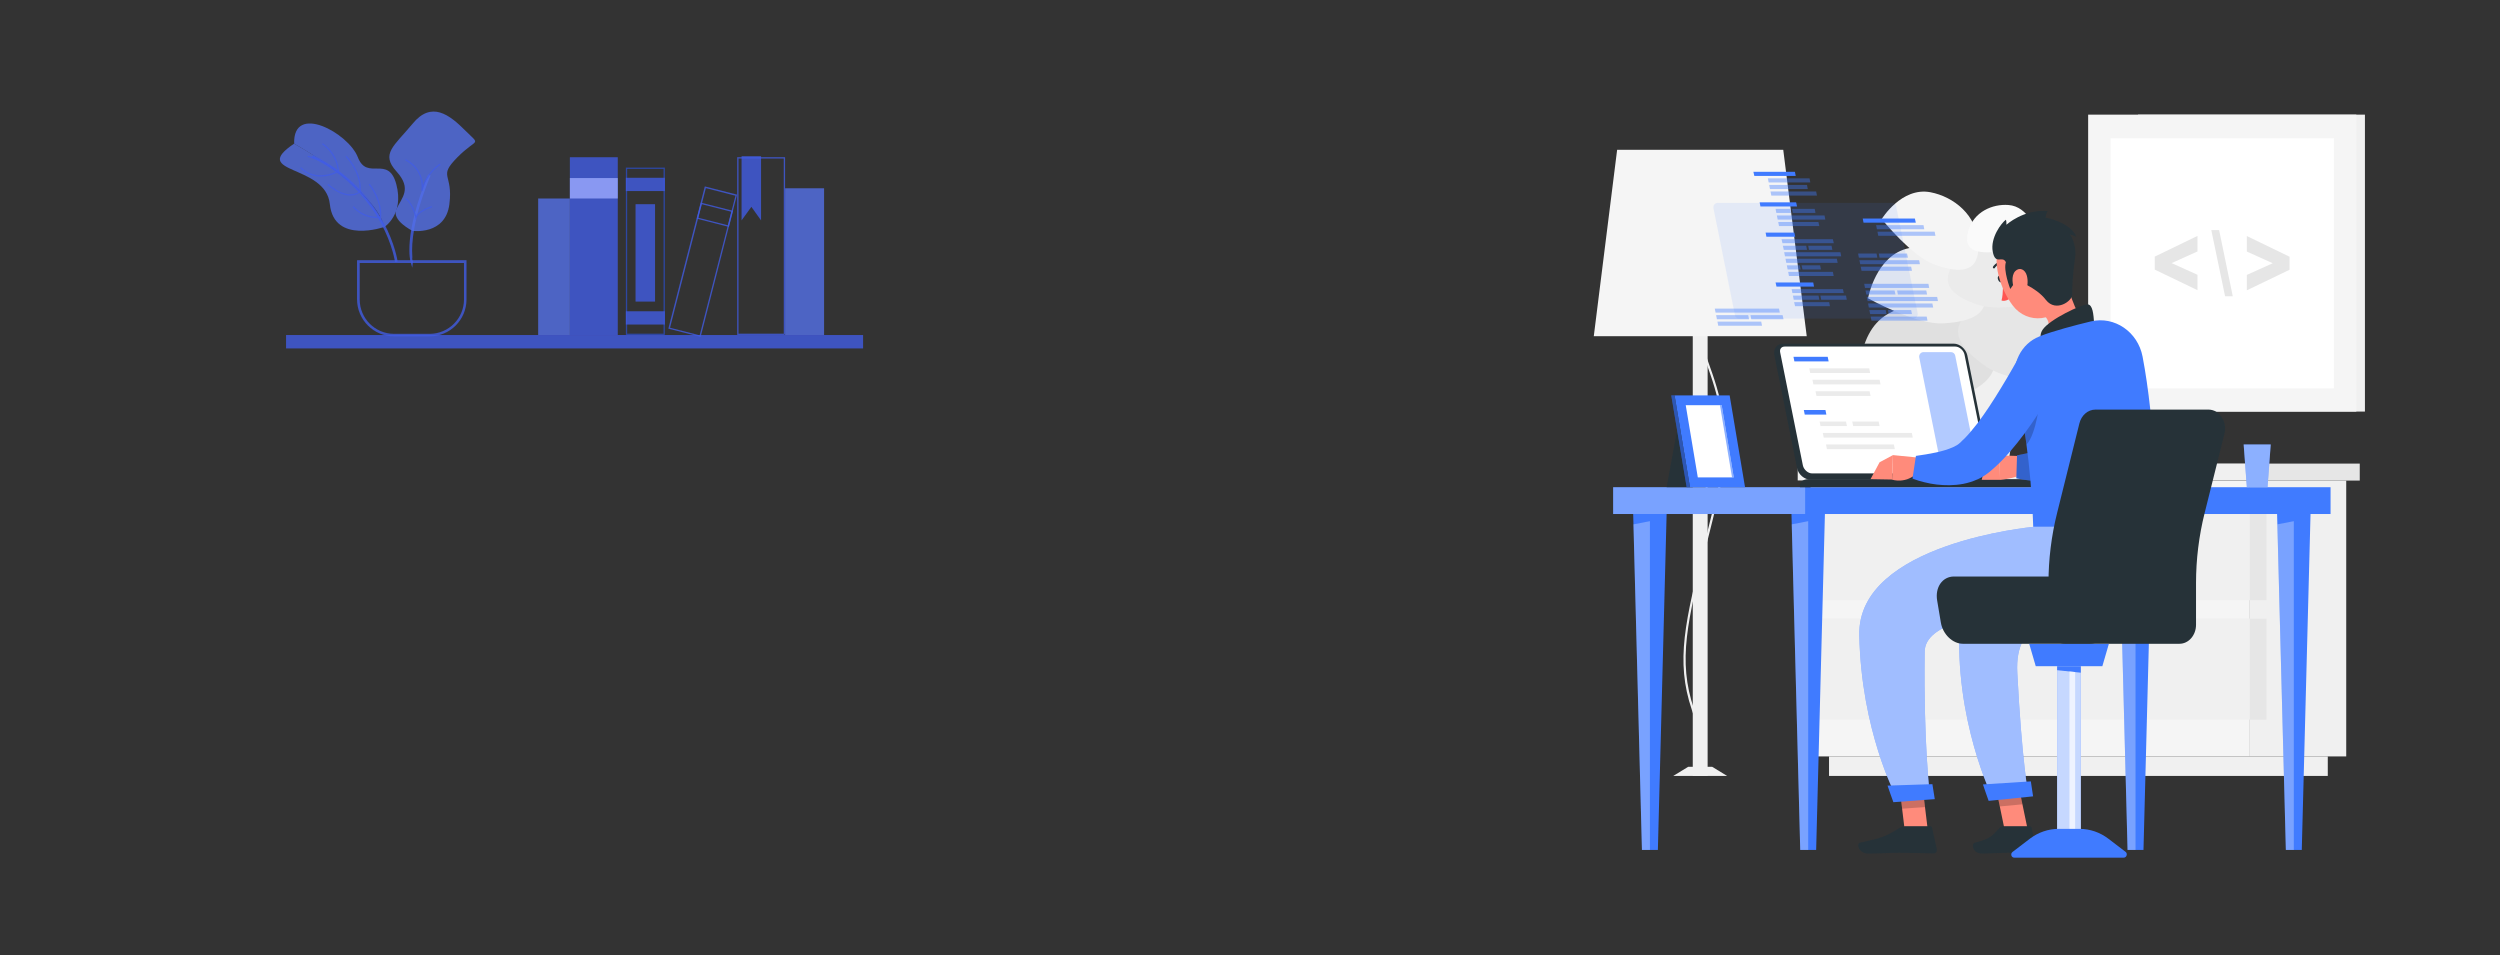<?xml version="1.0" encoding="utf-8"?>
<!-- Generator: Adobe Illustrator 23.0.5, SVG Export Plug-In . SVG Version: 6.00 Build 0)  -->
<svg version="1.1" id="Capa_1" xmlns="http://www.w3.org/2000/svg" xmlns:xlink="http://www.w3.org/1999/xlink" x="0px" y="0px"
	 viewBox="0 0 1884.2 720.1" style="enable-background:new 0 0 1884.2 720.1;" xml:space="preserve">
<rect x="0" y="0" width="1884.2" height="720.1" fill="#333333" stroke="none"/>
<style type="text/css">
	.st0{fill:#F0F0F0;}
	.st1{fill:#F5F5F5;}
	.st2{fill:#E6E6E6;}
	.st3{fill:#FFFFFF;}
	.st4{fill:#E0E0E0;}
	.st5{fill:#EBEBEB;}
	.st6{fill:#FAFAFA;}
	.st7{display:none;}
	.st8{display:inline;}
	.st9{fill:#407BFF;}
	.st10{opacity:0.9;fill:#FFFFFF;enable-background:new    ;}
	.st11{opacity:0.3;fill:#FFFFFF;enable-background:new    ;}
	.st12{fill:#263238;}
	.st13{opacity:0.4;fill:#407BFF;enable-background:new    ;}
	.st14{opacity:0.1;fill:#407BFF;enable-background:new    ;}
	.st15{opacity:0.4;fill:#FFFFFF;enable-background:new    ;}
	.st16{opacity:0.3;enable-background:new    ;}
	.st17{opacity:0.6;fill:#407BFF;enable-background:new    ;}
	.st18{fill:#FF5652;}
	.st19{fill:#FF8B7B;}
	.st20{opacity:0.2;enable-background:new    ;}
	.st21{opacity:0.2;}
	.st22{opacity:0.5;fill:#FFFFFF;enable-background:new    ;}
	.st23{opacity:0.7;fill:#FFFFFF;enable-background:new    ;}
	.st24{opacity:0.79;fill:#AFC9F9;}
	.st25{opacity:0.79;}
	.st26{fill:#5370EA;}
	.st27{fill:#415CE5;}
	.st28{fill:#2C4CBF;}
	.st29{fill:#9CAAFF;}
</style>
<g id="Background_Complete">
	<g>
		<g>
			<g>
				<rect x="1695.7" y="362.2" class="st0" width="72.6" height="207.9"/>
				<rect x="1378.5" y="570.1" class="st0" width="375.9" height="14.7"/>
				<rect x="1364.6" y="362.2" class="st1" width="331.1" height="207.9"/>
				<rect x="1364.6" y="376.2" class="st0" width="332.4" height="76.1"/>
				<rect x="1364.6" y="466.2" class="st0" width="332.4" height="76.1"/>
				<rect x="1695.6" y="376.3" class="st2" width="12.6" height="76.1"/>
				<rect x="1695.6" y="466.3" class="st2" width="12.6" height="76.1"/>
			</g>
			<rect x="1354.9" y="349.3" class="st0" width="340.8" height="12.8"/>
			<rect x="1695.7" y="349.4" class="st2" width="82.8" height="12.8"/>
		</g>
		<g>
			<rect x="1611.4" y="86.4" class="st0" width="171" height="223.8"/>
			<rect x="1573.8" y="86.4" class="st1" width="202.1" height="223.8"/>
			<rect x="1590.7" y="104.2" class="st3" width="168.3" height="188.5"/>
			<g>
				<path class="st2" d="M1693.4,218.8l32.2-15.5v-9.8l-32.2-15.6v11.7l19.5,8.8l-19.5,8.8V218.8z"/>
				<path class="st2" d="M1672.5,173.4h-5.9l10.4,49.9h5.8L1672.5,173.4z"/>
				<path class="st2" d="M1656.2,207.1l-19.5-8.8l19.5-8.8v-11.7l-32.2,15.6v9.8l32.2,15.5V207.1z"/>
			</g>
		</g>
		<g>
			<rect x="1275.8" y="205" class="st0" width="11.2" height="379.8"/>
			<path class="st0" d="M1273.5,582.2l-0.3-1.6c0.1,0,3.1-0.7,5.3-4.8c2.9-5.4,4.7-16.8-3.4-40.8c-12.5-37-5-66.8,9.8-126.3
				c2.6-10.4,5.5-22.1,8.6-34.8c11.4-47.5,0.9-77-7.6-100.7c-6.6-18.4-11.8-32.9-5.1-49.7l1.5,0.6c-6.4,16.2-1.3,30.5,5.1,48.5
				c8.6,23.9,19.2,53.6,7.7,101.6c-3,12.7-6,24.4-8.6,34.8c-14.8,59.1-22.2,88.8-9.8,125.3c8.3,24.7,6.4,36.6,3.3,42.3
				C1277.2,581.4,1273.6,582.1,1273.5,582.2z"/>
			<polygon class="st0" points="1261.1,584.8 1301.7,584.8 1290.4,577.9 1272.4,577.9 			"/>
			<polygon class="st1" points="1201.2,253.4 1361.7,253.4 1344,112.9 1218.8,112.9 			"/>
		</g>
		<g>
			<polygon class="st0" points="1439.2,276.5 1524.9,276.5 1513.6,349.4 1450.5,349.4 			"/>
			<g>
				<path class="st4" d="M1473.6,300.2c23.4-8.8,41.3-22,21.2-48.8c-20-26.8-51-26.6-71.9-14.8c-26.6,15.1-21.3,58.8-21.3,58.8
					S1450.3,309,1473.6,300.2z"/>
				<path class="st2" d="M1496.3,275.9c-17.9-12.7-30.5-27.3-9.8-42.8s46.3-7.5,61.7,6.8c19.6,18.3,8.3,50.5,8.3,50.5
					S1514.2,288.5,1496.3,275.9z"/>
				<path class="st0" d="M1464.9,243.7c20.9-1.3,38.4-7,28.5-30.6s-35-30.2-54.6-26.1c-25,5.1-30.9,37.8-30.9,37.8
					S1444,245.1,1464.9,243.7z"/>
				<path class="st5" d="M1491.1,229.8c-17.4-5.8-31-14.6-17.8-32.3s35.8-17.6,51.6-9.8c20.1,10,18.3,38.9,18.3,38.9
					S1508.5,235.6,1491.1,229.8z"/>
				<path class="st1" d="M1458.5,199.6c17.4,6,33.3,7.3,32.6-15.2s-19-36.2-36.1-39.5c-21.9-4.2-36.8,20.2-36.8,20.2
					S1441.2,193.7,1458.5,199.6z"/>
				<path class="st6" d="M1502.5,190c-12.4,0.9-23.2-1.1-19.1-15.8s18.4-20.6,30.3-19.7c15.1,1,21,19.8,21,19.8
					S1515,189.1,1502.5,190z"/>
			</g>
		</g>
	</g>
</g>
<g id="Background_Simple" class="st7">
	<g class="st8">
		<path class="st9" d="M1128.3,383.5c-42.3,0.6-104.8,32.9-130.8-7.7c-21.8-34.1,3.4-67.5-37-92.6c-29.4-18.4-77.1-50.5-32.8-83.9
			c34.7-26.1,88.8-33.3,130.8-27.3c33,4.7,101.5,24.3,109.8,58.9c9.3,38.9-51.1,71,13.5,85.6c38.9,8.8,85.7,31.4,58.3,77.9
			c-10.8,18.4-26.3,15.2-42.7,7.9C1173.4,391.6,1157.4,383.1,1128.3,383.5z"/>
		<path class="st10" d="M1128.3,383.5c-42.3,0.6-104.8,32.9-130.8-7.7c-21.8-34.1,3.4-67.5-37-92.6c-29.4-18.4-77.1-50.5-32.8-83.9
			c34.7-26.1,88.8-33.3,130.8-27.3c33,4.7,101.5,24.3,109.8,58.9c9.3,38.9-51.1,71,13.5,85.6c38.9,8.8,85.7,31.4,58.3,77.9
			c-10.8,18.4-26.3,15.2-42.7,7.9C1173.4,391.6,1157.4,383.1,1128.3,383.5z"/>
	</g>
</g>
<g id="Shadow_1_">
</g>
<g id="Desk">
	<g>
		<g>
			<rect x="1215.8" y="367.2" class="st9" width="540.7" height="20.2"/>
			<rect x="1215.8" y="367.2" class="st11" width="144.7" height="20.2"/>
			<polygon class="st9" points="1362.8,387.4 1350.2,387.4 1356.8,640.6 1362.8,640.6 1368.8,640.6 1375.4,387.4 			"/>
			<polygon class="st11" points="1356.8,640.6 1362.8,640.6 1362.8,392.8 1350.4,395.2 			"/>
			<polygon class="st9" points="1243.5,387.4 1230.9,387.4 1237.5,640.6 1243.5,640.6 1249.5,640.6 1256.1,387.4 			"/>
			<polygon class="st11" points="1237.5,640.6 1243.5,640.6 1243.5,392.8 1231.1,395.2 			"/>
			<polygon class="st9" points="1728.8,387.4 1716.2,387.4 1722.8,640.6 1728.8,640.6 1734.8,640.6 1741.4,387.4 			"/>
			<polygon class="st11" points="1722.8,640.6 1728.8,640.6 1728.8,392.8 1716.4,395.2 			"/>
			<polygon class="st9" points="1609.5,387.4 1596.9,387.4 1603.5,640.6 1609.5,640.6 1615.5,640.6 1622.1,387.4 			"/>
			<polygon class="st11" points="1603.5,640.6 1609.5,640.6 1609.5,392.8 1597.1,395.2 			"/>
		</g>
		<g>
			<path class="st12" d="M1472.5,259h-128.6c-4.6,0-7.6,3.9-6.6,8.7l17.1,85.1c1,4.8,5.5,8.7,10.2,8.7h128.6c4.6,0,7.6-3.9,6.6-8.7
				l-17.1-85.1C1481.6,263,1477.1,259,1472.5,259z"/>
			<path class="st3" d="M1365.7,356.8c-3,0-6.2-2.8-6.9-6l-17.1-85.1c-0.3-1.3-0.1-2.5,0.6-3.3c0.6-0.8,1.6-1.2,2.8-1.2h128.6
				c3,0,6.2,2.8,6.9,6l17.1,85.1c0.3,1.3,0.1,2.5-0.6,3.3c-0.6,0.8-1.6,1.2-2.8,1.2H1365.7z"/>
			<path class="st13" d="M1462.7,350l-16.2-80.6c-0.4-2,1.1-4,3.1-4h20.9c1.5,0,2.8,1.1,3.1,2.6l16.2,80.6c0.4,2-1.1,4-3.1,4h-20.9
				C1464.3,352.6,1463,351.5,1462.7,350z"/>
			<g>
				<polygon class="st9" points="1352.4,272.4 1351.7,268.9 1377.5,268.9 1378.2,272.4 				"/>
				<polygon class="st5" points="1364.3,281.1 1363.6,277.6 1408.8,277.6 1409.5,281.1 				"/>
				<polygon class="st5" points="1366.7,289.7 1366,286.2 1416.6,286.2 1417.3,289.7 				"/>
				<polygon class="st5" points="1369,298.4 1368.3,294.9 1409.1,294.9 1409.8,298.4 				"/>
			</g>
			<g>
				<polygon class="st9" points="1360.2,312.5 1359.5,309 1375.8,309 1376.5,312.5 				"/>
				<polygon class="st5" points="1372.1,321.1 1371.4,317.7 1391.3,317.7 1392,321.1 				"/>
				<polygon class="st5" points="1396.7,321.1 1396,317.7 1415.9,317.7 1416.6,321.1 				"/>
				<polygon class="st5" points="1374.5,329.8 1373.8,326.3 1440.9,326.3 1441.6,329.8 				"/>
				<polygon class="st5" points="1376.9,338.5 1376.2,335 1427.4,335 1428.1,338.5 				"/>
			</g>
			<path class="st12" d="M1532.5,361.1h-169.3c-4.6,0-7.6,2.7-6.6,6.1h186.1C1541.7,363.9,1537.1,361.1,1532.5,361.1z"/>
		</g>
		<g>
			<path class="st14" d="M1307.6,237.5l-16.2-80.6c-0.4-2,1.1-4,3.1-4H1426c1.5,0,2.8,1.1,3.1,2.6l16.2,80.6c0.4,2-1.1,4-3.1,4
				h-131.5C1309.2,240.1,1307.9,239.1,1307.6,237.5z"/>
			<g>
				<g>
					<g>
						<polygon class="st9" points="1354.4,155.6 1326.8,155.6 1326.2,152.5 1353.7,152.5 						"/>
						<polygon class="st13" points="1349.9,160.5 1338.8,160.5 1338.2,157.4 1349.3,157.4 						"/>
						<polygon class="st13" points="1368.3,160.5 1351.2,160.5 1350.6,157.4 1367.7,157.4 						"/>
						<polygon class="st13" points="1375.7,165.5 1339.8,165.5 1339.2,162.4 1375.1,162.4 						"/>
						<polygon class="st13" points="1371.2,170.4 1340.8,170.4 1340.2,167.3 1370.5,167.3 						"/>
					</g>
					<polygon class="st13" points="1391.3,222.8 1372,222.8 1372.6,225.9 1391.9,225.9 					"/>
					<g>
						<polygon class="st9" points="1367.2,216 1338.9,216 1338.2,212.9 1366.6,212.9 						"/>
						<polygon class="st13" points="1378.6,227.7 1352.2,227.7 1352.9,230.8 1379.2,230.8 						"/>
						<polygon class="st13" points="1370.6,222.8 1351.3,222.8 1351.9,225.9 1371.2,225.9 						"/>
						<polygon class="st13" points="1389,217.9 1350.3,217.9 1350.9,220.9 1389.6,220.9 						"/>
					</g>
					<g>
						<polygon class="st9" points="1353.4,132.6 1322.2,132.6 1321.5,129.5 1352.8,129.5 						"/>
						<polygon class="st13" points="1368.8,144.3 1334.4,144.3 1335,147.4 1369.4,147.4 						"/>
						<polygon class="st13" points="1361.9,139.4 1333.4,139.4 1334,142.5 1362.5,142.5 						"/>
						<polygon class="st13" points="1363.8,134.4 1332.4,134.4 1333,137.5 1364.4,137.5 						"/>
					</g>
					<g>
						<polygon class="st9" points="1353,178.4 1331.3,178.4 1330.7,175.3 1352.4,175.3 						"/>
						<polygon class="st13" points="1387.1,190.1 1344.7,190.1 1345.3,193.2 1387.7,193.2 						"/>
						<polygon class="st13" points="1361.3,185.2 1343.7,185.2 1344.4,188.3 1361.9,188.3 						"/>
						<polygon class="st13" points="1380.4,185.2 1362.8,185.2 1363.4,188.3 1381,188.3 						"/>
						<polygon class="st13" points="1381.4,180.3 1342.7,180.3 1343.4,183.3 1382.1,183.3 						"/>
						<polygon class="st13" points="1381.4,204.9 1347.7,204.9 1348.3,208 1382,208 						"/>
						<polygon class="st13" points="1356.5,200 1346.7,200 1347.3,203.1 1357.1,203.1 						"/>
						<polygon class="st13" points="1371.8,200 1357.8,200 1358.5,203.1 1372.4,203.1 						"/>
						<polygon class="st13" points="1384.4,195 1345.7,195 1346.3,198.1 1385,198.1 						"/>
					</g>
				</g>
				<g>
					<g>
						<polygon class="st13" points="1414.9,194.2 1401,194.2 1400.4,191.1 1414.3,191.1 						"/>
						<polygon class="st13" points="1438,194.2 1416.6,194.2 1416,191.1 1437.3,191.1 						"/>
						<polygon class="st13" points="1447,199.1 1402,199.1 1401.4,196.1 1446.4,196.1 						"/>
						<polygon class="st13" points="1441,204.1 1403,204.1 1402.4,201 1440.4,201 						"/>
					</g>
					<g>
						<polygon class="st13" points="1458.1,174.6 1415,174.6 1415.6,177.7 1458.7,177.7 						"/>
						<polygon class="st13" points="1449.7,169.7 1414,169.7 1414.6,172.8 1450.3,172.8 						"/>
						<polygon class="st9" points="1443.2,164.7 1403.9,164.7 1404.5,167.8 1443.9,167.8 						"/>
					</g>
					<g>
						<polygon class="st13" points="1460,223.8 1406.9,223.8 1407.6,226.9 1460.6,226.9 						"/>
						<polygon class="st13" points="1427.9,218.9 1406,218.9 1406.6,222 1428.6,222 						"/>
						<polygon class="st13" points="1451.8,218.9 1429.8,218.9 1430.4,222 1452.4,222 						"/>
						<polygon class="st13" points="1453.4,213.9 1405,213.9 1405.6,217 1454,217 						"/>
						<polygon class="st13" points="1452.1,238.6 1409.9,238.6 1410.5,241.7 1452.7,241.7 						"/>
						<polygon class="st13" points="1421.2,233.7 1408.9,233.7 1409.5,236.7 1421.8,236.7 						"/>
						<polygon class="st13" points="1440.4,233.7 1422.9,233.7 1423.5,236.7 1441,236.7 						"/>
						<polygon class="st13" points="1456.4,228.7 1407.9,228.7 1408.5,231.8 1457,231.8 						"/>
					</g>
				</g>
				<g>
					<polygon class="st13" points="1327.4,242.4 1294.4,242.4 1295,245.5 1328,245.5 					"/>
					<polygon class="st13" points="1317.6,237.5 1293.4,237.5 1294,240.6 1318.2,240.6 					"/>
					<polygon class="st13" points="1343.5,237.5 1319.3,237.5 1319.9,240.6 1344.2,240.6 					"/>
					<polygon class="st13" points="1340.8,232.6 1292.4,232.6 1293,235.6 1341.4,235.6 					"/>
				</g>
			</g>
		</g>
		<g>
			<polygon class="st9" points="1711.4,335 1691,335 1693.4,367.2 1709,367.2 			"/>
			<polygon class="st15" points="1711.4,335 1691,335 1693.4,367.2 1709,367.2 			"/>
		</g>
		<g>
			<polygon class="st12" points="1266.1,312.6 1295.5,312.6 1285.5,367.2 1256.1,367.2 			"/>
			<polygon class="st9" points="1303.6,298 1262.1,298 1273.7,367.2 1315.2,367.2 			"/>
			<g>
				<polygon class="st9" points="1259.6,298 1262.1,298 1273.7,367.2 1271.2,367.2 				"/>
				<polygon class="st16" points="1259.6,298 1262.1,298 1273.7,367.2 1271.2,367.2 				"/>
			</g>
			<polygon class="st3" points="1279.6,359.8 1270.5,305.4 1297.6,305.4 1306.7,359.8 			"/>
			<polygon class="st17" points="1305.4,359.8 1296.3,305.4 1297.6,305.4 1306.7,359.8 			"/>
		</g>
	</g>
</g>
<g id="Character_1_">
	<g>
		<g>
			<path class="st12" d="M1509,209.6c0.6,1.3,0.4,2.7-0.4,3.1c-0.8,0.4-2-0.3-2.6-1.7c-0.6-1.3-0.4-2.7,0.4-3.1
				C1507.3,207.5,1508.4,208.2,1509,209.6z"/>
			<path class="st18" d="M1509.5,212.2c0,0,0.5,9.1-1,14.3c3.2,1.1,6.6-1.7,6.6-1.7L1509.5,212.2z"/>
			<path class="st12" d="M1509.2,198.7c-0.1,0.1-0.3,0.2-0.5,0.2c-3.6,0.2-5.2,2.9-5.2,3c-0.2,0.4-0.7,0.5-1.1,0.3s-0.5-0.8-0.3-1.2
				c0.1-0.1,2-3.6,6.6-3.8c0.5,0,0.8,0.3,0.9,0.8C1509.5,198.2,1509.4,198.5,1509.2,198.7z"/>
			<path class="st19" d="M1555.9,207.6c4.9,17.7,10.4,31.5,17.1,39.3c0,0,0.1,13.9-22.7,20.6c-25.1,7.3-15.5-9.5-15.5-9.5
				c12.8-7.4,11.5-18.5,1.9-22.8L1555.9,207.6z"/>
			<path class="st12" d="M1578.3,243.5c-0.5-6.5-1-13.9-4.9-14.1c-4.2-0.2-28.7,11.2-34,19.2c-5.2,8,5,15.9,5,15.9L1578.3,243.5z"/>
			<g>
				<path class="st19" d="M1528.2,343.9l-21.2-0.7l0.4,18.5c0,0,18.5-2,19.3-7L1528.2,343.9z"/>
				<polygon class="st19" points="1495.8,352.2 1493.6,361.6 1507.4,361.6 1507,343.1 				"/>
				<g>
					<path class="st9" d="M1613.1,267.1l-0.4,4.7c-0.1,1.5-0.3,3-0.5,4.5c-0.4,3-0.8,6-1.3,9c-1,6-2.2,11.9-3.6,17.9
						c-1.5,6-3.1,12-5.3,18c-1.1,3-2.2,6.1-3.6,9.2s-2.8,6.2-4.8,9.4c-0.4,0.8-1,1.6-1.5,2.4s-1,1.6-1.7,2.4
						c-0.6,0.8-1.1,1.6-1.9,2.4l-1,1.2c-0.3,0.4-0.7,0.8-1.2,1.3c-3.7,3.8-7.5,6.1-11,7.7c-7.1,3.2-13.5,4.5-19.8,5.2
						c-3.1,0.4-6.2,0.5-9.2,0.6s-6,0-9-0.2c-3-0.1-5.9-0.4-8.8-0.8c-3-0.4-5.7-0.8-8.8-1.5l0.5-17.3c10.2-2.1,20.9-4.3,30.1-7.5
						c2.3-0.8,4.5-1.7,6.5-2.6s3.8-1.9,5.1-2.9c1.3-1,2.2-2,2.3-2.4l0.5-0.8c0.2-0.2,0.4-0.7,0.6-1s0.4-0.7,0.6-1.2
						c0.2-0.4,0.4-0.8,0.6-1.3c1.7-3.7,3.3-8.3,4.6-13.1c1.3-4.9,2.5-10,3.5-15.2c1.1-5.2,1.9-10.6,2.8-15.9l1.2-8.1l1.1-7.8
						L1613.1,267.1z"/>
					<path class="st20" d="M1613.1,267.1l-0.4,4.7c-0.1,1.5-0.3,3-0.5,4.5c-0.4,3-0.8,6-1.3,9c-1,6-2.2,11.9-3.6,17.9
						c-1.5,6-3.1,12-5.3,18c-1.1,3-2.2,6.1-3.6,9.2s-2.8,6.2-4.8,9.4c-0.4,0.8-1,1.6-1.5,2.4s-1,1.6-1.7,2.4
						c-0.6,0.8-1.1,1.6-1.9,2.4l-1,1.2c-0.3,0.4-0.7,0.8-1.2,1.3c-3.7,3.8-7.5,6.1-11,7.7c-7.1,3.2-13.5,4.5-19.8,5.2
						c-3.1,0.4-6.2,0.5-9.2,0.6s-6,0-9-0.2c-3-0.1-5.9-0.4-8.8-0.8c-3-0.4-5.7-0.8-8.8-1.5l0.5-17.3c10.2-2.1,20.9-4.3,30.1-7.5
						c2.3-0.8,4.5-1.7,6.5-2.6s3.8-1.9,5.1-2.9c1.3-1,2.2-2,2.3-2.4l0.5-0.8c0.2-0.2,0.4-0.7,0.6-1s0.4-0.7,0.6-1.2
						c0.2-0.4,0.4-0.8,0.6-1.3c1.7-3.7,3.3-8.3,4.6-13.1c1.3-4.9,2.5-10,3.5-15.2c1.1-5.2,1.9-10.6,2.8-15.9l1.2-8.1l1.1-7.8
						L1613.1,267.1z"/>
				</g>
			</g>
			<g>
				<path class="st9" d="M1519.1,289.1c5.1,22.2,11.7,59.4,13.3,108h93.2c0.5-12-1.4-79.5-10.8-128.4c-3.6-18.6-21.1-30.6-38.8-26.5
					c-0.1,0-0.3,0.1-0.4,0.1c-11.6,2.8-28.3,7.2-38.2,11.1c-0.1,0.1-0.3,0.1-0.4,0.2C1523.3,259,1515.7,274.3,1519.1,289.1z"/>
			</g>
			<path class="st20" d="M1525.2,320.2c0.7,4.7,1.5,9.6,2.2,14.8c7.6-8.3,10-33.7,10-33.7L1525.2,320.2z"/>
			<g>
				<path class="st19" d="M1447.8,345.1l-21.1-2.1l-0.7,18.5c0,0,10.9,3.7,19.7-5.8L1447.8,345.1z"/>
				<polygon class="st19" points="1416.6,348.4 1409.8,361.1 1426,361.4 1426.7,343 				"/>
				<path class="st9" d="M1554.1,280.7c-1.5,2.9-2.8,5.5-4.2,8.1c-1.4,2.6-2.9,5.2-4.4,7.8c-3,5.2-6.1,10.2-9.4,15.3
					c-6.5,10-13.6,19.8-21.8,29.2c-4.1,4.7-8.6,9.3-13.8,13.7c-0.6,0.6-1.4,1.1-2,1.6c-0.7,0.5-1.3,1-2.3,1.7
					c-0.9,0.6-1.9,1.2-2.8,1.7c-0.9,0.6-1.9,1-2.8,1.4c-3.8,1.7-7.4,2.8-11,3.5c-7.1,1.3-13.6,1.2-19.9,0.5
					c-3.1-0.4-6.2-0.9-9.2-1.7c-1.5-0.4-3-0.8-4.5-1.2c-1.5-0.5-2.9-1-4.6-1.6l2.6-17.1c10-1.4,20.8-3.2,28.2-6.7
					c1.9-0.8,3.5-1.8,4.6-2.8c0.6-0.5,1.1-0.9,1.5-1.4c0.1-0.1,0.6-0.6,1-1s0.8-0.7,1.2-1.1c3.2-3.2,6.4-7.1,9.6-11.2
					c6.3-8.3,12.2-17.4,17.9-26.8c2.9-4.7,5.7-9.5,8.4-14.2l4.1-7.2l4-7.1L1554.1,280.7z"/>
			</g>
			<polygon class="st19" points="1528.5,626.6 1511.1,626.6 1502.4,584.6 1519.8,584.6 			"/>
			<path class="st12" d="M1510.1,622.7h19.6c0.7,0,1.3,0.5,1.5,1.2l3.4,16.1c0.4,1.7-0.9,3.3-2.6,3.2c-6.8-0.1-10.2-0.5-18.8-0.5
				c-5.3,0-12.1,0.6-19.4,0.6c-7.2,0-8.3-7.5-5.3-8.2c13.4-3.1,14.4-7.3,18.7-11.3C1508.1,623.1,1509.1,622.7,1510.1,622.7z"/>
			<g class="st21">
				<polygon points="1519.8,584.6 1502.4,584.6 1507.2,607.8 1524.3,606.2 				"/>
			</g>
			<path class="st19" d="M1550.3,186.2c6.3,16.8,10.8,26.3,6.6,38.4c-6.3,18.3-29,20.2-39.9,5.7c-9.9-13-18.5-38.3-6-52.2
				C1523.2,164.6,1544,169.5,1550.3,186.2z"/>
			<path class="st12" d="M1519.7,211.4c-2.6,3.7-4.6,6.4-4.6,6.4s-5.4-13.9-3.3-20.2c-2.6-5.4-7.9,2.6-9.9-7.9s6.6-21.8,9.9-24.1
				c0.5,0.8,0.4,3.8,0.4,3.8s12.9-11.9,31.2-10.3c-1.3,1.3-1.7,4.9-1.7,4.9s18.9,3.4,23.2,14.5c-2.7-1.4-4.8-1.7-4.8-1.7
				s5.4,7,3.8,17.8s-2.3,22.7-2.1,27.4c0.2,4.7-12.2,13.7-19.8,4.1C1534.5,216.2,1519.7,211.4,1519.7,211.4z"/>
			<path class="st19" d="M1527.6,207.8c1.1,4.1,0.5,8.5-0.8,11.8c-2,4.9-6.2,3.8-8.2-0.6c-1.9-3.9-3-11.1,0.2-14.6
				C1522.1,201,1526.4,203.1,1527.6,207.8z"/>
			<g>
				<path class="st9" d="M1560.3,397.1c0,0-80.9,30.5-83.3,71c-4.4,74.5,24.9,133.4,24.9,133.4l26.8-3c0,0-4.8-24-8.3-91.4
					c-4.5-84.8,133.7,2,105.2-110H1560.3z"/>
				<path class="st22" d="M1560.3,397.1c0,0-80.9,30.5-83.3,71c-4.4,74.5,24.9,133.4,24.9,133.4l26.8-3c0,0-4.8-24-8.3-91.4
					c-4.5-84.8,133.7,2,105.2-110H1560.3z"/>
			</g>
			<path class="st9" d="M1494.5,591.2c-0.1,0,4.3,12.4,4.3,12.4l33.5-3.4l-1.7-11.3L1494.5,591.2z"/>
			<g>
				<polygon class="st19" points="1453.3,628.6 1435.9,628.6 1430.8,586.6 1448.2,586.6 				"/>
				<path class="st12" d="M1435.7,622.7h19c0.7,0,1.3,0.5,1.5,1.2l3.5,16.1c0.4,1.7-0.9,3.3-2.5,3.2c-6.9-0.1-16.8-0.5-25.4-0.5
					c-10.1,0-12,0.6-23.8,0.6c-7.2,0-9.1-7.5-6.2-8.2c13.6-3.1,18-3.5,29.7-11C1432.8,623.3,1434.2,622.7,1435.7,622.7z"/>
				<polygon class="st20" points="1430.8,586.6 1433.5,609.5 1450.8,608.3 1448.2,586.6 				"/>
			</g>
			<g>
				<path class="st9" d="M1532.4,397.1c0,0-132.6,12.2-131.1,81.6c1.5,72.1,27.4,120.8,27.4,120.8h25.9c0,0-4.9-37.4-4-108.4
					c0.3-21.3,41.5-28.3,81.8-30.8c34.8-2.1,67.4-22.8,80.9-56.3l2.8-6.9L1532.4,397.1L1532.4,397.1z"/>
				<path class="st22" d="M1532.4,397.1c0,0-132.6,12.2-131.1,81.6c1.5,72.1,27.4,120.8,27.4,120.8h25.9c0,0-4.9-37.4-4-108.4
					c0.3-21.3,41.5-28.3,81.8-30.8c34.8-2.1,67.4-22.8,80.9-56.3l2.8-6.9L1532.4,397.1L1532.4,397.1z"/>
			</g>
			<path class="st9" d="M1422.6,592.1c-0.1,0,4.4,12.5,4.4,12.5l31.2-2.3l-1.8-11.3L1422.6,592.1z"/>
		</g>
		<g>
			<g>
				<path class="st12" d="M1567.2,319.1l-16.8,67.5c-4.3,17.2-6.5,35-6.5,52.9v31.4c0,7.9,5.6,14.3,12.5,14.3h86.2
					c6.9,0,12.5-6.4,12.5-14.3v-31.4c0-17.9,2.2-35.7,6.5-52.9l14.9-59.6c2.3-9.2-3.7-18.3-12-18.3h-85.2
					C1573.6,308.7,1568.7,313,1567.2,319.1z"/>
				<path class="st12" d="M1460,452.6l2.8,16.7c1.5,8.8,8.9,15.9,16.6,15.9h95.8c7.7,0,12.7-7.1,11.2-15.9l-2.8-16.7
					c-1.7-10-10.2-18.1-18.9-18.1h-92C1464,434.5,1458.3,442.6,1460,452.6z"/>
			</g>
			<g>
				<polygon class="st9" points="1584.5,502.1 1534.3,502.1 1529.4,485.3 1589.4,485.3 				"/>
				<g>
					<rect x="1550.4" y="502.1" class="st9" width="17.9" height="125"/>
					<polygon class="st23" points="1568.3,627.1 1550.4,627.1 1550.4,505.1 1568.3,507 					"/>
					<polygon class="st23" points="1564,627.1 1559.7,627.1 1559.7,506.1 1564,506.5 					"/>
				</g>
				<path class="st9" d="M1600.6,646.4h-82.5c-2.2,0-3.1-2.9-1.3-4.3l13.1-10c6.3-4.8,13.9-7.4,21.7-7.4h15.7
					c7.8,0,15.4,2.6,21.7,7.4l13.1,10C1603.7,643.4,1602.8,646.4,1600.6,646.4z"/>
			</g>
		</g>
	</g>
</g>
<g id="Capa_6">
</g>
<path class="st24" d="M535.7,73.1"/>
<g class="st25">
	<path class="st26" d="M289.8,171c0,0,14.9-9.5,8.9-32.1c-6-22.6-22-2.2-29-20.4s-49-41.2-48-10.2C221.6,108.3,281,140.7,289.8,171z
		"/>
</g>
<g class="st25">
	<path class="st26" d="M289.8,171c0,0-38,13.4-41.2-17.1c-3.1-30.5-61-22.6-27-45.6C221.6,108.3,277,137.7,289.8,171z"/>
</g>
<g class="st25">
	<rect x="215.6" y="252.5" class="st27" width="434.9" height="10.1"/>
</g>
<g class="st25">
	<rect x="591.7" y="141.9" class="st26" width="29.4" height="110.6"/>
</g>
<g class="st25">
	<g>
		<path class="st28" d="M501.1,252.1V126.3h-29.4v126.2h29.1C500.9,252.4,501,252.3,501.1,252.1z M472.7,251.5V127.3h27.4v124.2
			H472.7z"/>
	</g>
</g>
<g class="st25">
	<rect x="479" y="153.9" class="st27" width="14.7" height="73.4"/>
</g>
<g class="st25">
	<rect x="471.7" y="134" class="st27" width="29.4" height="10"/>
</g>
<g class="st25">
	<rect x="471.7" y="234.6" class="st27" width="29.4" height="10"/>
</g>
<g class="st25">
	<polygon class="st27" points="573.6,166.1 566.3,155.9 558.9,166.1 558.9,117.7 573.6,117.7 	"/>
</g>
<g class="st25">
	<g>
		<path class="st27" d="M591.7,251.9V118.5h-36.1v134H591C591.2,252.3,591.5,252.1,591.7,251.9z M556.6,251.5v-132h34.1v132H556.6z"
			/>
	</g>
</g>
<g class="st25">
	<rect x="429.5" y="118.5" class="st27" width="36.1" height="134"/>
</g>
<g class="st25">
	<rect x="405.6" y="149.6" class="st26" width="23.9" height="102.9"/>
</g>
<g class="st25">
	<rect x="429.5" y="134.2" class="st29" width="36.1" height="15.4"/>
</g>
<g class="st25">
	<g>
		<path class="st27" d="M528.1,253.8l27.4-107.1l-24.3-6.2l-27.5,107.2l24.2,6.2C528.1,253.9,528.1,253.9,528.1,253.8z M532,141.8
			l22.3,5.7l-27,105.2l-22.3-5.7L532,141.8z"/>
	</g>
</g>
<g class="st25">
	<g>
		<path class="st27" d="M549.4,170.9l3.1-12l-24.3-6.2l-3.1,12.1l24.2,6.2C549.3,171,549.3,171,549.4,170.9z M528.9,153.9l22.3,5.7
			l-2.6,10.2l-22.3-5.7L528.9,153.9z"/>
	</g>
</g>
<g class="st25">
	<path class="st27" d="M323.8,253.5H297c-15.4,0-27.9-12.5-27.9-27.9v-29.5h82.5v29.5C351.6,241.1,339.1,253.5,323.8,253.5z
		 M271.1,198.2v27.5c0,14.3,11.6,25.9,25.9,25.9h26.8c14.3,0,25.9-11.6,25.9-25.9v-27.5H271.1z"/>
</g>
<g class="st25">
	<path class="st27" d="M297.7,197.4c-0.1-0.5-7.1-50.9-62.7-78.7l0.9-1.8c56.6,28.3,63.7,79.7,63.8,80.3L297.7,197.4z"/>
</g>
<g class="st25">
	<path class="st27" d="M310.7,194.8c0-0.3,0.1-0.6,0.1-1c-0.1-0.5-0.1-1.1-0.1-1.7c-0.5-8.2,0.4-27.4,13.8-59.8l-1.8-0.8
		c-18.9,45.5-13.5,65-13.3,65.8l1.3,4.5l0.6-4.6c0,0,0,0,0,0c-0.1-0.2-0.2-0.4-0.3-0.6C310.8,196.2,310.7,195.5,310.7,194.8z"/>
</g>
<g class="st25">
	<path class="st26" d="M310.9,174c0,0,24.8,3.5,27.8-20.1c3-23.6-9-20.1,6-35.3s18-8.2,6-20.2s-25.5-22.5-39.7-5.2
		c-14.3,17.2-24.2,22.7-12.2,36c12,13.2,3.9,19.8,0,28.4C294.8,166.1,310.9,174,310.9,174z"/>
</g>
<g class="st25">
	<path class="st27" d="M289.4,171.3c-0.2-0.4-24-44.4-57.6-53l0.2-1c34,8.7,58,53.1,58.3,53.5L289.4,171.3z"/>
</g>
<g class="st25">
	<path class="st27" d="M264.1,147.4c-4.1,0-9.9-1.7-17.3-8l0.6-0.8c14.5,12.4,22.4,6.6,23.5,5.6c1-14.8-10.4-25.9-10.5-26.1l0.7-0.7
		c0.1,0.1,11.9,11.7,10.8,27l0,0.2l-0.1,0.1C271.6,144.9,269,147.4,264.1,147.4z"/>
</g>
<g class="st25">
	<path class="st27" d="M287,166.5l-1-0.2c2.4-14.7-8-27-8.1-27.1l0.8-0.7C278.8,138.7,289.5,151.3,287,166.5z"/>
</g>
<g class="st25">
	<path class="st27" d="M241.6,133.1c-4.9,0-10.5-1.5-15.4-6.4l0.7-0.7c11,11,25.5,3.9,27.6,2.8c-0.1-1.9-1.1-12.4-11.8-20.1l0.6-0.8
		c12.2,8.7,12.2,21,12.2,21.2l0,0.3l-0.2,0.1C255.3,129.6,249.2,133.1,241.6,133.1z"/>
</g>
<g class="st25">
	<path class="st27" d="M284.5,164.4c-3.9,0-12.1-1-18.7-8.3l0.7-0.7c8.7,9.6,20,7.9,20.2,7.9l0.2,1
		C286.8,164.3,286,164.4,284.5,164.4z"/>
</g>
<g class="st25">
	<path class="st27" d="M313.5,166.3L313,164c0-0.1-2.2-10.4-7.7-14l0.5-0.8c4.6,3,7,10.3,7.8,13.3c1.1-1.7,4.1-4.6,11.8-7.2l0.3,0.9
		C315,159.8,314,164,314,164L313.5,166.3z"/>
</g>
<g class="st25">
	<path class="st27" d="M318.5,144l-1-0.2c0.1-0.6,2.9-15.1-12.1-22.9l0.5-0.9c10.5,5.5,12.6,14.4,12.9,19.6
		c4-11,12.6-16.2,12.7-16.3l0.5,0.9C331.8,124.3,321.4,130.7,318.5,144z"/>
</g>
</svg>

